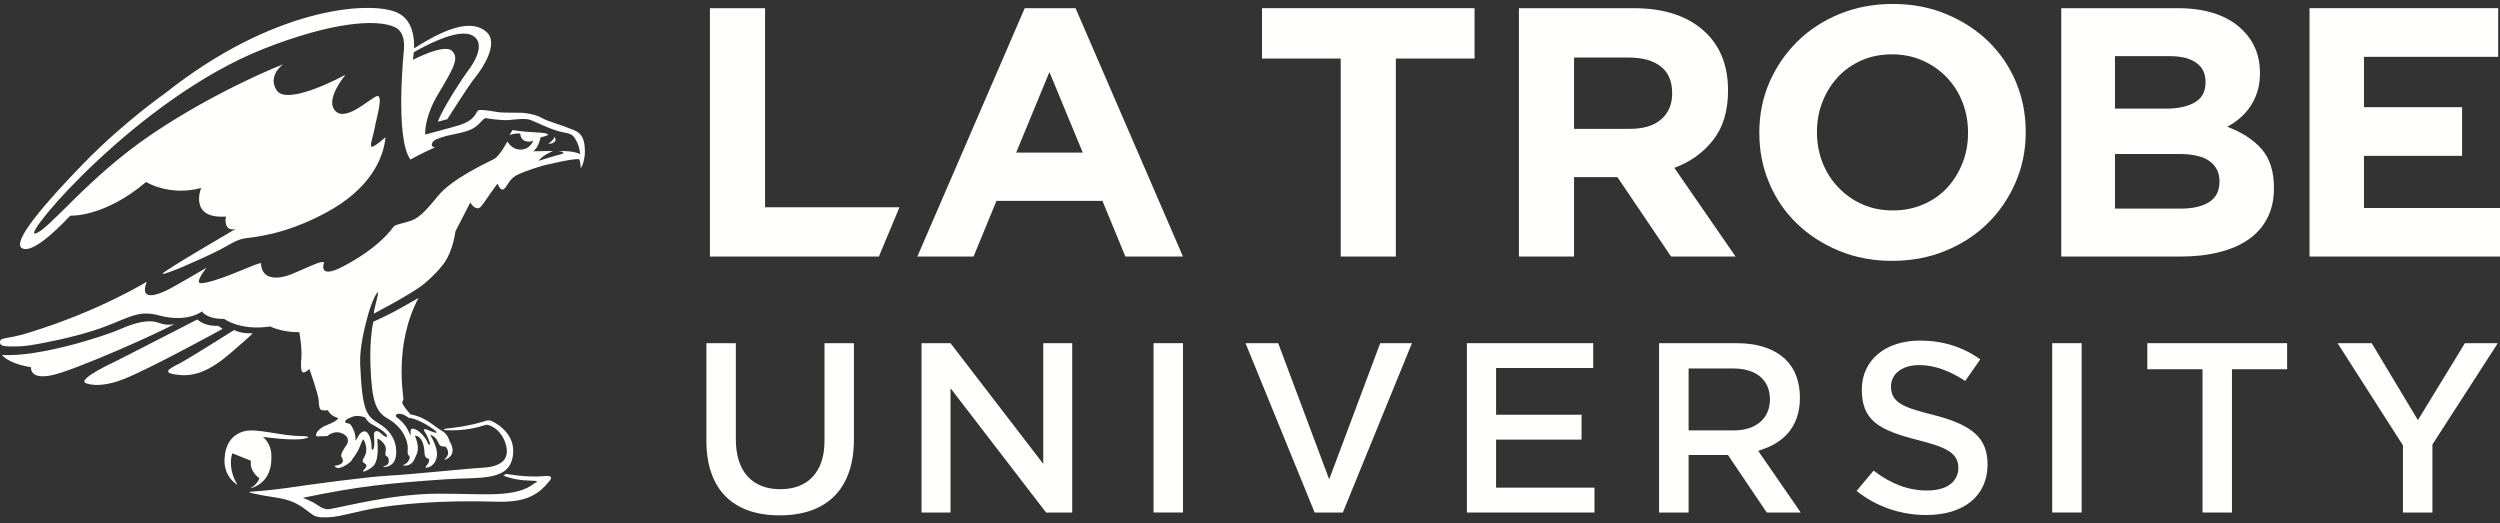 <?xml version="1.0" encoding="UTF-8"?>
<svg width="86px" height="18px" viewBox="0 0 86 18" version="1.1" xmlns="http://www.w3.org/2000/svg" xmlns:xlink="http://www.w3.org/1999/xlink">
    <rect x="0" y="0" width="86" height="18" fill="#333333" stroke="none"/>
    <title>mark / company / factor5</title>
    <g id="Symbols" stroke="none" stroke-width="1" fill="none" fillRule="evenodd">
        <g id="global-/-header-area-/-mobile" transform="translate(-15, -23)" fill="#FFFFFE">
            <g id="Group" transform="translate(15, 17)">
                <g id="Group" transform="translate(0, 6.136)">
                    <polyline id="Fill-1" points="24.421 0.145 24.421 8.689 30.234 8.689 30.942 6.993 26.318 6.993 26.318 0.145 24.421 0.145"></polyline>
                    <path d="M35.251,0.145 L36.999,0.145 L40.694,8.689 L38.713,8.689 L37.924,6.774 L34.278,6.774 L33.491,8.689 L31.557,8.689 L35.251,0.145 Z M37.247,5.113 L36.1,2.342 L34.956,5.113 L37.247,5.113 L37.247,5.113 Z" id="Fill-2"></path>
                    <polyline id="Fill-3" points="46.121 1.878 43.413 1.878 43.413 0.145 50.724 0.145 50.724 1.878 48.017 1.878 48.017 8.689 46.121 8.689 46.121 1.878"></polyline>
                    <path d="M52.251,0.145 L56.193,0.145 C57.285,0.145 58.122,0.435 58.705,1.013 C59.197,1.502 59.444,2.152 59.444,2.964 L59.444,2.991 C59.444,3.681 59.273,4.246 58.933,4.68 C58.591,5.117 58.146,5.436 57.597,5.638 L59.703,8.689 L57.485,8.689 L55.639,5.957 L54.147,5.957 L54.147,8.689 L52.251,8.689 L52.251,0.145 Z M56.069,4.296 C56.539,4.296 56.897,4.187 57.146,3.968 C57.397,3.747 57.522,3.454 57.522,3.087 L57.522,3.064 C57.522,2.656 57.391,2.351 57.126,2.148 C56.866,1.945 56.5,1.844 56.032,1.844 L54.147,1.844 L54.147,4.296 L56.069,4.296 L56.069,4.296 Z" id="Fill-4"></path>
                    <path d="M65.091,8.837 C64.426,8.837 63.813,8.721 63.254,8.488 C62.696,8.257 62.214,7.943 61.808,7.548 C61.4,7.155 61.084,6.691 60.86,6.157 C60.634,5.625 60.521,5.054 60.521,4.445 L60.521,4.417 C60.521,3.808 60.635,3.236 60.865,2.703 C61.097,2.171 61.415,1.703 61.821,1.3 C62.227,0.897 62.711,0.58 63.273,0.348 C63.836,0.116 64.45,0 65.116,0 C65.78,0 66.392,0.116 66.948,0.348 C67.508,0.58 67.991,0.894 68.397,1.287 C68.803,1.681 69.12,2.147 69.346,2.678 C69.571,3.211 69.684,3.784 69.684,4.395 L69.684,4.417 C69.684,5.03 69.569,5.601 69.339,6.131 C69.109,6.666 68.791,7.135 68.384,7.538 C67.978,7.94 67.493,8.257 66.932,8.488 C66.369,8.721 65.757,8.837 65.091,8.837 M65.116,7.103 C65.493,7.103 65.841,7.034 66.161,6.895 C66.483,6.758 66.754,6.568 66.982,6.323 C67.206,6.077 67.383,5.794 67.51,5.473 C67.637,5.154 67.7,4.81 67.7,4.445 L67.7,4.417 C67.7,4.052 67.637,3.709 67.51,3.381 C67.383,3.056 67.203,2.771 66.968,2.525 C66.733,2.281 66.458,2.089 66.137,1.946 C65.817,1.806 65.468,1.733 65.091,1.733 C64.705,1.733 64.353,1.801 64.037,1.941 C63.72,2.081 63.45,2.27 63.224,2.513 C62.998,2.757 62.822,3.041 62.694,3.362 C62.568,3.683 62.503,4.028 62.503,4.395 L62.503,4.417 C62.503,4.783 62.568,5.13 62.694,5.456 C62.822,5.783 63.002,6.067 63.237,6.309 C63.47,6.554 63.745,6.75 64.062,6.892 C64.378,7.032 64.729,7.103 65.116,7.103" id="Fill-5"></path>
                    <path d="M70.907,0.145 L74.902,0.145 C75.894,0.145 76.644,0.399 77.151,0.903 C77.545,1.295 77.742,1.778 77.742,2.356 L77.742,2.381 C77.742,2.624 77.712,2.84 77.65,3.027 C77.59,3.214 77.507,3.382 77.406,3.533 C77.303,3.683 77.185,3.815 77.05,3.93 C76.915,4.045 76.773,4.142 76.616,4.224 C77.114,4.409 77.507,4.663 77.793,4.985 C78.079,5.307 78.223,5.752 78.223,6.322 L78.223,6.347 C78.223,6.738 78.146,7.08 77.993,7.372 C77.842,7.664 77.625,7.91 77.343,8.105 C77.059,8.302 76.72,8.445 76.324,8.542 C75.923,8.643 75.485,8.689 75.002,8.689 L70.907,8.689 L70.907,0.145 Z M74.503,3.601 C74.922,3.601 75.254,3.529 75.501,3.386 C75.747,3.246 75.87,3.015 75.87,2.698 L75.87,2.672 C75.87,2.39 75.763,2.171 75.549,2.022 C75.335,1.869 75.027,1.795 74.625,1.795 L72.755,1.795 L72.755,3.601 L74.503,3.601 Z M75.007,7.041 C75.426,7.041 75.754,6.966 75.992,6.817 C76.231,6.666 76.35,6.434 76.35,6.117 L76.35,6.091 C76.35,5.804 76.239,5.581 76.018,5.413 C75.795,5.246 75.438,5.161 74.947,5.161 L72.755,5.161 L72.755,7.041 L75.007,7.041 L75.007,7.041 Z" id="Fill-6"></path>
                    <polyline id="Fill-7" points="79.448 0.145 85.937 0.145 85.937 1.819 81.32 1.819 81.32 3.551 84.696 3.551 84.696 5.225 81.32 5.225 81.32 7.019 86 7.019 86 8.689 79.448 8.689 79.448 0.145"></polyline>
                    <path d="M25.313,14.986 L25.313,11.669 L24.3,11.669 L24.3,15.02 C24.3,16.679 25.193,17.592 26.818,17.592 C28.467,17.592 29.375,16.664 29.375,14.978 L29.375,11.669 L28.363,11.669 L28.363,15.031 C28.363,16.088 27.807,16.693 26.839,16.693 C25.87,16.693 25.313,16.071 25.313,14.986" id="Fill-8"></path>
                    <polyline id="Fill-9" points="31.701 11.669 31.701 17.495 32.697 17.495 32.697 13.217 35.985 17.495 36.884 17.495 36.884 11.669 35.888 11.669 35.888 15.821 32.697 11.669 31.701 11.669"></polyline>
                    <polygon id="Fill-10" points="39.682 17.494 40.695 17.494 40.695 11.669 39.682 11.669"></polygon>
                    <polyline id="Fill-11" points="43.97 11.669 42.846 11.669 45.224 17.495 46.193 17.495 48.571 11.669 47.48 11.669 45.724 16.354 43.97 11.669"></polyline>
                    <polyline id="Fill-12" points="51.465 14.987 54.405 14.987 54.405 14.131 51.465 14.131 51.465 12.523 54.806 12.523 54.806 11.669 50.461 11.669 50.461 17.495 54.85 17.495 54.85 16.639 51.465 16.639 51.465 14.987"></polyline>
                    <path d="M58.088,14.669 L58.088,12.54 L59.63,12.54 C60.416,12.54 60.886,12.937 60.886,13.601 C60.886,14.257 60.404,14.669 59.656,14.669 L58.088,14.669 Z M60.698,15.297 C61.255,15.094 61.917,14.626 61.917,13.548 C61.917,13 61.751,12.555 61.436,12.243 C61.057,11.868 60.472,11.669 59.744,11.669 L57.072,11.669 L57.072,17.495 L58.088,17.495 L58.088,15.516 L59.442,15.516 L60.776,17.495 L61.946,17.495 L60.482,15.375 L60.698,15.297 L60.698,15.297 Z" id="Fill-13"></path>
                    <path d="M66.528,14.143 C65.529,13.889 65.05,13.74 65.05,13.16 C65.05,12.785 65.353,12.423 66.031,12.423 C66.519,12.423 67.036,12.601 67.605,12.967 L68.121,12.227 C67.523,11.797 66.828,11.58 66.049,11.58 C64.851,11.58 64.046,12.257 64.046,13.266 C64.046,14.333 64.641,14.662 65.975,15.002 C66.939,15.245 67.367,15.441 67.367,15.958 C67.367,16.343 67.085,16.737 66.29,16.737 C65.65,16.737 65.063,16.519 64.452,16.054 L63.866,16.751 C64.535,17.288 65.38,17.581 66.263,17.581 C67.564,17.581 68.372,16.915 68.372,15.843 C68.372,14.946 67.872,14.49 66.528,14.143" id="Fill-14"></path>
                    <polygon id="Fill-15" points="70.596 17.494 71.608 17.494 71.608 11.669 70.596 11.669"></polygon>
                    <polyline id="Fill-16" points="75.767 17.495 76.779 17.495 76.779 12.566 78.677 12.566 78.677 11.669 73.868 11.669 73.868 12.566 75.767 12.566 75.767 17.495"></polyline>
                    <polyline id="Fill-17" points="84.793 11.669 83.176 14.316 81.587 11.669 80.413 11.669 82.661 15.184 82.661 17.495 83.675 17.495 83.675 15.155 85.924 11.669 84.793 11.669"></polyline>
                    <path d="M19.085,4.572 C19.025,4.709 18.858,4.812 18.858,4.812 C19.216,4.8 19.085,4.572 19.085,4.572" id="Fill-18"></path>
                    <path d="M20.112,4.891 C20.062,4.404 19.798,4.365 19.539,4.261 C19.281,4.157 18.817,4.026 18.644,3.925 C18.471,3.824 18.294,3.79 18.089,3.757 C17.883,3.724 17.363,3.757 17.127,3.72 C16.89,3.684 16.522,3.613 16.444,3.666 C16.365,3.72 16.362,3.999 15.78,4.176 C15.42,4.286 14.966,4.396 14.627,4.494 C14.619,4.326 14.644,3.809 15.089,3.07 C15.637,2.159 15.791,1.855 15.551,1.616 C15.286,1.352 14.2,1.924 14.2,1.924 C14.2,1.924 14.224,1.819 14.236,1.661 C14.554,1.476 15.759,0.811 16.25,1.084 C16.819,1.399 16.122,2.274 16.057,2.355 C15.993,2.436 15.218,3.586 15.063,4.052 L15.388,3.964 C15.388,3.964 16.108,2.817 16.357,2.513 C16.605,2.208 17.183,1.337 16.722,0.951 C16.268,0.573 15.514,0.716 14.245,1.528 C14.259,1.111 14.175,0.486 13.596,0.269 C12.605,-0.102 9.368,0.151 5.692,3.063 C5.692,3.063 4.261,4.063 2.888,5.472 C1.588,6.809 0.375,8.199 0.762,8.404 C1.188,8.628 2.288,7.409 2.418,7.283 C2.418,7.283 3.578,7.352 5.025,6.124 C5.025,6.124 5.819,6.625 6.919,6.331 C6.919,6.331 6.483,7.401 7.771,7.313 C7.771,7.313 7.662,7.834 8.098,7.745 C8.098,7.745 5.552,9.223 5.596,9.281 C5.64,9.341 6.9,8.789 7.517,8.479 C7.888,8.293 8.111,8.116 8.407,8.066 C8.702,8.017 9.758,7.968 11.238,7.167 C12.718,6.365 13.191,5.329 13.261,4.585 C13.261,4.585 12.883,4.923 12.79,4.912 C12.696,4.901 12.85,4.518 12.888,4.27 C12.925,4.02 13.225,3.062 12.947,3.177 C12.67,3.292 11.794,4.151 11.478,3.601 C11.245,3.196 11.886,2.434 11.886,2.434 C11.886,2.434 9.885,3.537 9.516,2.969 C9.19,2.467 9.741,2.074 9.741,2.074 C9.741,2.074 7.533,2.931 5.272,4.446 C3.01,5.962 1.647,7.824 1.206,7.898 C0.765,7.972 4.758,3.248 9.063,1.546 C11.389,0.626 12.948,0.507 13.576,0.795 C13.943,0.964 13.899,1.429 13.899,1.542 C13.899,1.542 13.574,4.591 14.117,5.353 C14.117,5.353 14.581,5.098 14.97,4.93 C14.97,4.93 14.787,4.93 14.877,4.765 C14.927,4.673 15.075,4.625 15.288,4.56 C15.576,4.47 16.073,4.432 16.336,4.241 C16.599,4.049 16.576,3.973 16.705,3.927 C16.705,3.927 17.244,4.02 17.524,3.992 C17.806,3.963 18.068,3.933 18.232,3.986 C18.396,4.038 18.975,4.339 19.321,4.403 C19.666,4.468 19.705,4.493 19.818,4.692 C19.953,4.931 19.955,5.171 19.955,5.171 C19.952,5.168 19.948,5.166 19.943,5.164 C19.744,5.042 19.214,5.059 19.214,5.059 C19.346,5.073 19.476,5.127 19.284,5.173 C19.091,5.221 18.523,5.398 18.523,5.398 C18.672,5.198 19.008,5.066 19.021,5.06 C19.034,5.054 18.341,5.069 18.341,5.069 C18.497,4.963 18.573,4.702 18.6,4.585 C18.663,4.576 18.722,4.559 18.78,4.539 C18.969,4.476 18.759,4.428 18.355,4.412 C17.952,4.396 17.629,4.337 17.629,4.337 L17.527,4.513 C17.567,4.491 17.741,4.439 17.894,4.46 C17.901,4.536 17.938,4.713 18.143,4.734 C18.227,4.743 18.294,4.727 18.347,4.702 C18.285,4.839 18.132,5.064 17.799,4.998 C17.57,4.952 17.452,4.729 17.452,4.729 C17.452,4.729 17.209,5.222 16.98,5.343 C16.749,5.464 15.561,6.002 15.072,6.598 C14.583,7.195 14.389,7.396 14.012,7.497 C13.635,7.597 13.591,7.607 13.543,7.66 C13.494,7.712 13.094,8.349 11.811,9.025 C11.402,9.241 11.232,9.234 11.163,9.166 C11.05,9.052 11.195,8.872 11.117,8.875 C10.977,8.883 10.886,8.929 10.58,9.058 C10.163,9.234 9.903,9.383 9.579,9.41 C9.284,9.434 8.997,9.344 8.977,8.915 C8.977,8.915 8.963,8.906 8.755,8.98 C8.546,9.053 7.345,9.601 6.91,9.606 C6.675,9.609 7.107,9.071 7.107,9.071 C7.107,9.071 5.967,9.744 5.72,9.859 C5.474,9.973 4.769,10.275 5.05,9.554 C5.05,9.554 3.426,10.563 0.972,11.314 C0.182,11.557 -0.006,11.451 1.50293731e-14,11.643 C0.003,11.734 0.089,11.768 0.208,11.775 C0.378,11.787 0.683,11.791 0.965,11.751 C1.492,11.678 2.476,11.472 3.21,11.238 C4.338,10.881 4.675,10.496 5.457,10.711 C6.452,10.983 6.946,10.576 6.946,10.576 C6.946,10.576 7.096,10.844 7.709,10.833 C7.709,10.833 8.27,11.254 9.292,11.093 C9.292,11.093 9.688,11.298 10.297,11.291 C10.335,11.511 10.389,11.886 10.367,12.169 C10.33,12.661 10.365,12.801 10.644,12.558 C10.644,12.558 10.944,13.408 10.961,13.619 C10.977,13.831 10.974,13.963 11.087,13.976 C11.201,13.99 11.28,13.976 11.28,13.976 C11.28,13.976 11.357,14.169 11.631,14.244 C11.631,14.244 11.655,14.326 11.225,14.494 C11.011,14.576 10.813,14.777 10.89,14.873 C10.89,14.873 11.067,14.876 11.259,14.864 C11.259,14.864 11.51,14.626 11.815,14.794 C11.958,14.872 11.983,14.989 11.961,15.08 C11.953,15.114 11.937,15.152 11.909,15.19 C11.895,15.211 11.863,15.253 11.827,15.314 C11.775,15.403 11.717,15.52 11.738,15.561 C11.775,15.63 11.926,15.835 11.51,15.887 C11.51,15.887 11.531,15.968 11.66,15.962 C11.787,15.955 12.108,15.754 12.123,15.651 C12.123,15.651 12.275,15.481 12.373,15.24 C12.469,14.997 12.481,14.959 12.512,14.997 C12.544,15.036 12.656,15.302 12.569,15.507 C12.501,15.667 12.445,15.699 12.496,15.77 C12.503,15.779 12.534,15.8 12.585,15.835 C12.62,15.86 12.624,15.92 12.524,16.02 C12.35,16.194 12.824,15.986 12.891,15.825 C12.891,15.825 13.041,15.653 12.98,15 C12.98,15 12.968,14.93 13.054,14.982 C13.139,15.034 13.269,15.172 13.273,15.293 C13.277,15.414 13.219,15.523 13.302,15.561 C13.385,15.599 13.388,15.729 13.357,15.808 C13.325,15.885 13.141,15.911 13.185,15.923 C13.228,15.937 13.562,15.939 13.62,15.552 C13.679,15.166 13.513,14.725 13.061,14.451 C12.609,14.179 12.461,14.041 12.39,12.399 C12.366,11.828 12.534,11.16 12.656,10.713 L12.656,10.713 C12.807,10.168 12.992,9.864 13.001,9.925 C13.018,10.034 12.869,10.447 12.858,10.653 C12.858,10.653 14.19,9.961 14.585,9.63 C14.985,9.296 15.181,9.041 15.194,9.02 C15.208,9 15.54,8.678 15.668,7.82 L16.176,6.833 C16.176,6.833 16.38,7.166 16.549,6.965 C16.718,6.763 17.07,6.196 17.124,6.189 C17.124,6.189 17.206,6.446 17.328,6.372 C17.45,6.298 17.496,6.021 17.808,5.873 C18.119,5.726 18.661,5.565 18.661,5.565 C18.661,5.565 19.888,5.264 19.932,5.354 C19.974,5.446 19.978,5.658 19.978,5.658 C19.978,5.658 20.165,5.377 20.112,4.891 M12.559,14.22 C12.559,14.22 12.625,14.357 12.761,14.441 C12.859,14.502 13.126,14.634 13.243,14.755 C13.288,14.8 13.335,14.87 13.31,14.887 C13.285,14.905 13.221,14.881 13.087,14.758 C12.955,14.638 12.875,14.707 12.865,14.786 C12.857,14.851 12.893,15.075 12.87,15.22 C12.848,15.365 12.774,15.387 12.78,15.223 C12.786,15.062 12.695,14.687 12.534,14.703 C12.409,14.714 12.344,14.827 12.309,14.902 C12.27,14.981 12.212,15.058 12.229,14.992 C12.229,14.992 12.246,14.828 12.158,14.642 C12.071,14.456 12.044,14.437 11.944,14.422 C11.845,14.409 11.835,14.323 12.007,14.249 C12.182,14.174 12.263,14.133 12.559,14.22" id="Fill-19"></path>
                    <path d="M5.453,10.968 C5.12,10.843 4.636,10.964 4.158,11.178 C3.68,11.393 1.382,12.156 0.069,12.075 C0.069,12.075 0.264,12.37 1.066,12.495 C1.066,12.495 1,12.939 1.791,12.77 C2.58,12.599 5.418,11.338 6.014,11.002 C6.014,11.002 5.787,11.093 5.453,10.968" id="Fill-20"></path>
                    <path d="M7.5,11.072 C7.482,11.072 7.07,11.107 6.79,10.853 L3.977,12.294 C3.977,12.294 2.692,12.881 2.931,13.033 C2.931,13.033 3.332,13.26 4.231,12.914 C5.13,12.568 7.658,11.176 7.658,11.176 C7.658,11.176 7.508,11.072 7.5,11.072" id="Fill-21"></path>
                    <path d="M8.694,11.328 C8.694,11.328 8.333,11.359 8.052,11.217 C8.052,11.217 6.535,12.174 6.248,12.328 C5.961,12.482 5.509,12.664 6.008,12.743 C6.508,12.823 7.041,12.771 7.892,12.043 C8.653,11.393 8.694,11.328 8.694,11.328" id="Fill-22"></path>
                    <path d="M13.517,10.606 C13.217,10.764 12.845,10.929 12.845,10.929 C12.845,10.929 12.709,11.456 12.744,12.424 C12.789,13.676 12.926,14.027 13.338,14.263 C13.924,14.598 14.031,15.107 14.027,15.268 C14.023,15.429 14.007,15.471 14.059,15.528 C14.111,15.587 14.108,15.62 14.045,15.729 C13.983,15.839 13.807,15.866 13.879,15.876 C13.952,15.886 14.155,15.893 14.252,15.67 C14.349,15.448 14.463,15.328 14.274,14.853 C14.274,14.853 14.493,14.818 14.578,15.225 C14.632,15.486 14.55,15.582 14.759,15.656 C14.759,15.656 14.791,15.75 14.672,15.882 C14.579,15.984 14.709,15.958 14.79,15.918 C14.929,15.851 15.052,15.661 15.032,15.439 C15.012,15.227 14.886,14.955 14.795,14.821 C14.795,14.821 14.951,14.855 15.035,15.007 C15.12,15.157 15.108,15.238 15.318,15.225 C15.318,15.225 15.409,15.295 15.416,15.439 C15.423,15.583 15.242,15.685 15.301,15.676 C15.36,15.665 15.759,15.518 15.457,15.023 C15.457,15.023 15.407,14.787 15.176,14.666 C14.946,14.546 14.657,14.212 14.125,14.12 C14.125,14.12 13.883,13.865 13.834,13.715 C13.834,13.715 13.865,13.649 13.877,13.593 C13.891,13.535 13.533,11.73 14.398,10.113 C14.398,10.113 13.818,10.449 13.517,10.606 M14.066,14.244 C14.364,14.237 15.031,14.683 15.019,14.736 C15.008,14.79 14.771,14.675 14.701,14.646 C14.631,14.618 14.532,14.609 14.611,14.718 C14.692,14.827 14.795,15.085 14.79,15.138 C14.785,15.192 14.735,15.148 14.735,15.148 C14.647,14.895 14.42,14.683 14.293,14.635 C14.167,14.585 14.129,14.616 14.122,14.702 C14.115,14.788 14.16,14.957 14.061,14.715 C13.963,14.474 13.731,14.274 13.66,14.228 C13.59,14.182 13.623,14.133 13.623,14.133 C13.655,14.1 13.711,14.094 13.769,14.1 C13.915,14.112 14.066,14.244 14.066,14.244" id="Fill-23"></path>
                    <path d="M7.993,15.457 L8.632,15.714 C8.573,16.083 8.922,16.317 8.922,16.317 C8.884,16.451 8.765,16.557 8.693,16.609 C8.653,16.637 8.623,16.643 8.632,16.654 C8.636,16.66 8.667,16.65 8.69,16.641 C9.3,16.409 9.358,15.852 9.332,15.465 C9.307,15.097 9.045,14.892 9.045,14.892 C9.036,14.895 10.071,15.034 10.444,14.958 C10.818,14.884 10.441,14.867 10.441,14.867 C9.665,14.874 8.8,14.567 8.361,14.709 C7.77,14.9 7.744,15.467 7.733,15.563 C7.664,16.1 7.963,16.393 8.1,16.497 C8.126,16.518 8.161,16.546 8.166,16.542 C8.17,16.537 8.141,16.495 8.131,16.477 C7.811,15.887 7.993,15.457 7.993,15.457" id="Fill-24"></path>
                    <path d="M18.68,16.246 C18.083,16.294 17.415,16.163 17.408,16.166 C17.4,16.169 17.317,16.221 17.317,16.221 C17.783,16.427 18.304,16.387 18.424,16.408 C18.545,16.428 18.401,16.478 18.401,16.478 C17.755,17.004 16.682,16.846 15.104,16.846 C13.527,16.846 11.873,17.288 11.33,17.378 C11.112,17.414 10.93,17.226 10.777,17.148 C10.567,17.041 10.416,16.99 10.416,16.99 C12.27,16.601 13.327,16.487 15.31,16.353 C16.505,16.271 17.517,16.438 17.643,15.542 C17.682,15.27 17.62,15.049 17.516,14.874 C17.327,14.558 17.018,14.394 16.885,14.336 C16.847,14.32 16.76,14.324 16.735,14.332 C16.108,14.541 15.468,14.593 15.348,14.608 C15.224,14.624 15.293,14.66 15.293,14.66 C15.962,14.705 16.501,14.549 16.675,14.49 C16.714,14.477 16.758,14.472 16.796,14.484 C16.923,14.522 17.219,14.653 17.371,15.065 C17.629,15.767 17.075,15.929 16.602,15.954 C16.13,15.977 14.132,16.186 13.376,16.226 C12.619,16.266 10.622,16.539 9.897,16.646 C9.34,16.731 8.629,16.779 8.629,16.779 C8.436,16.782 8.752,16.87 9.511,16.983 C10.268,17.098 10.468,17.39 10.779,17.586 C10.917,17.673 11.183,17.674 11.434,17.648 C11.748,17.617 12.413,17.431 12.838,17.357 C13.668,17.213 15.093,17.061 17.071,17.122 C18.162,17.155 18.546,16.846 18.914,16.394 C19.089,16.178 18.68,16.246 18.68,16.246" id="Fill-25"></path>
                </g>
            </g>
        </g>
    </g>
</svg>